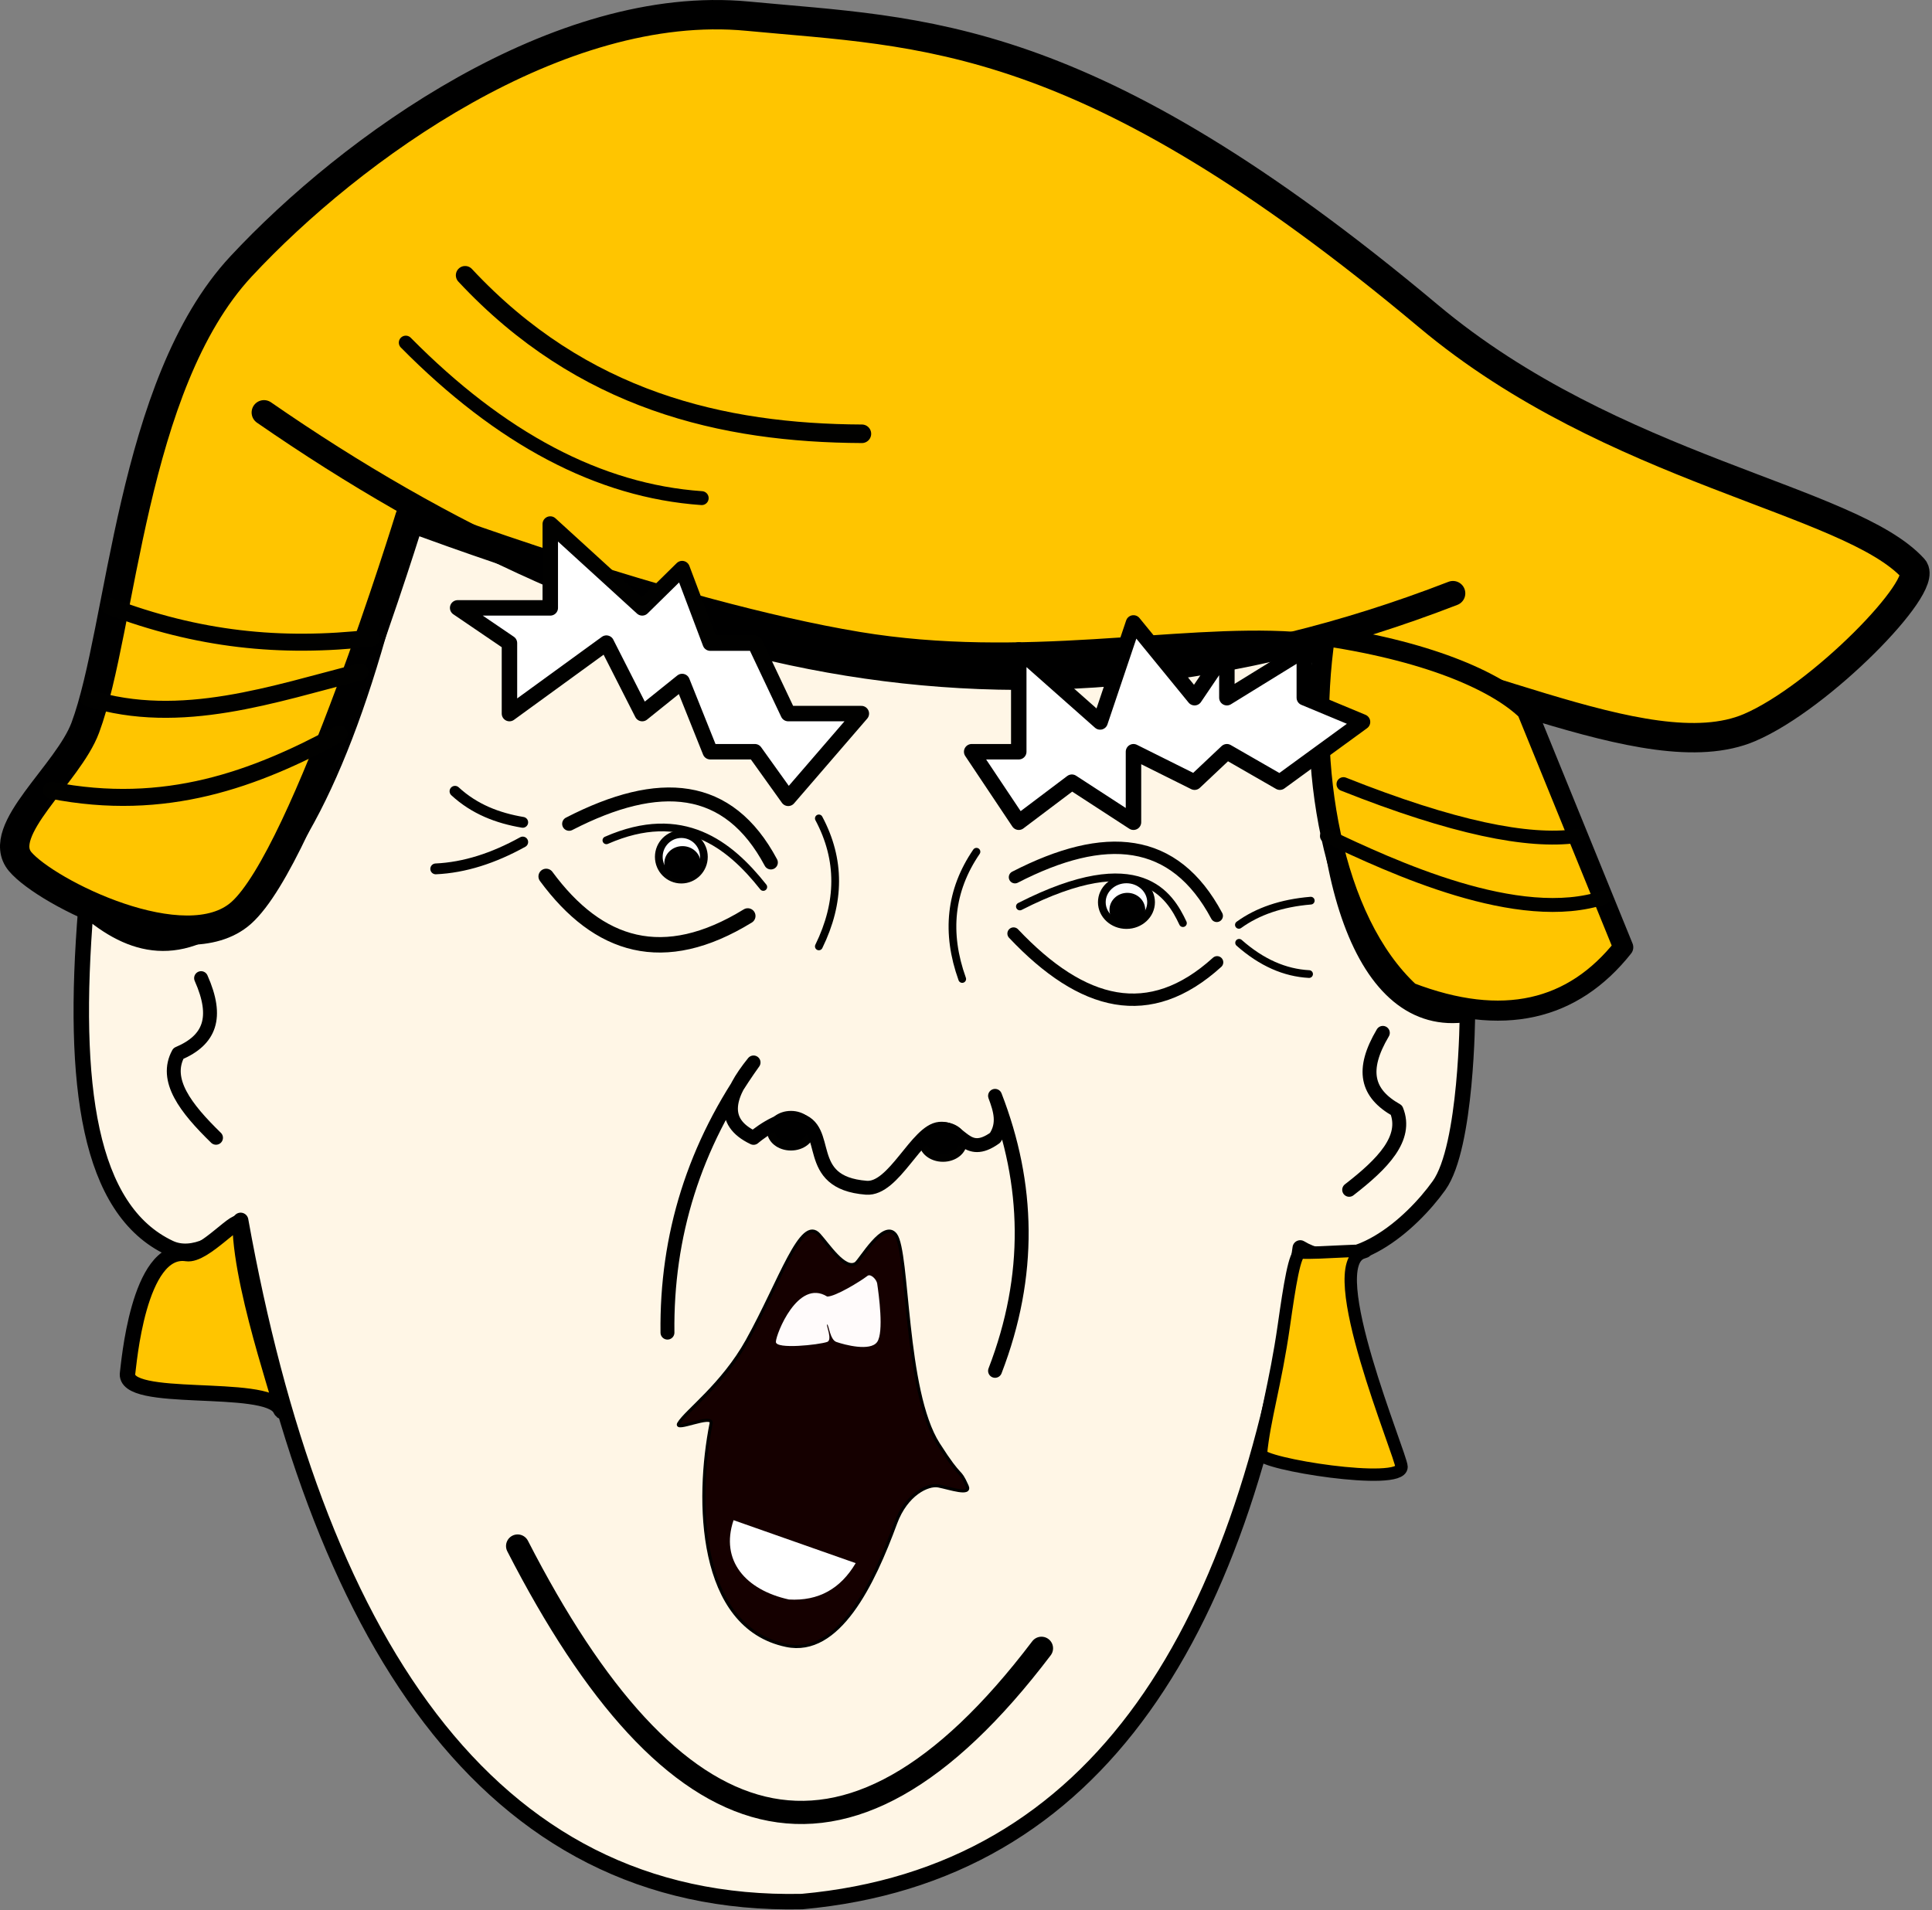 <?xml version="1.0" encoding="UTF-8" standalone="no"?><!DOCTYPE svg PUBLIC "-//W3C//DTD SVG 1.1//EN" "http://www.w3.org/Graphics/SVG/1.1/DTD/svg11.dtd"><svg width="100%" height="100%" viewBox="0 0 625 618" version="1.1" xmlns="http://www.w3.org/2000/svg" xmlns:xlink="http://www.w3.org/1999/xlink" xml:space="preserve" style="fill-rule:evenodd;clip-rule:evenodd;stroke-linecap:round;stroke-linejoin:round;stroke-miterlimit:1.5;"><rect x="0" y="0" width="625" height="618" fill="#808080" stroke="none"/><path d="M27.779,293.944c-4.664,57.471 0.967,97.514 27.131,109.838c7.407,3.489 17.072,-1.936 22.937,-8.914c24.068,133.772 79.161,222.629 181.61,220.403c96.457,-8.745 143.952,-88.243 161.172,-211.489c16.231,9.888 35.884,-7.581 44.897,-20.187c9.013,-12.607 9.181,-55.45 9.181,-55.45c-34.252,5.474 -50.782,-46.086 -45.741,-117.724c-149.532,10.567 -205.398,-5.859 -297.003,-43.846c-13.624,63.633 -31.509,106.826 -54.116,127.369c-19.273,16.963 -35.341,12.882 -50.068,0Z" style="fill:#fff6e6;stroke:#000;stroke-width:5px;"/><path d="M6.519,278.771c8.396,10.003 53.383,32.633 71.461,16.659c21.018,-18.573 54.647,-128.097 54.647,-128.097c0,0 84.291,31.779 144.797,41.829c53.755,8.929 103.463,-2.531 141.095,0c50.866,3.422 113.979,40.565 147.456,26.251c22.904,-9.792 58.055,-45.871 53.014,-51.426c-20.475,-22.567 -97.077,-31.584 -156.806,-81.645c-111.425,-93.391 -163.669,-91.69 -220.317,-97.11c-61.064,-5.842 -128.176,42.599 -163.886,80.963c-35.71,38.363 -38.464,117.122 -50.374,149.218c-5.578,15.031 -29.482,33.355 -21.087,43.358Z" style="fill:#ffc500;stroke:#000;stroke-width:9.5px;"/><g><path d="M219.586,460.535c2.329,-3.946 14.161,-12.436 22.135,-26.766c10.726,-19.275 17.444,-40.72 23.259,-34.283c2.982,3.3 8.315,11.538 11.835,9.314c1.425,-0.9 9.041,-14.414 12.916,-9.314c4.259,5.605 2.844,50.491 13.835,67.734c7.825,12.275 6.5,7.416 9.289,13.567c1.464,3.229 -5.709,0.693 -9.289,0c-3.329,-0.645 -10.352,2.598 -13.835,12.063c-7.201,19.569 -18.366,43.114 -35.387,39.542c-28.691,-6.022 -29.206,-47.184 -24.296,-71.857c0.646,-3.243 -12.156,2.869 -10.462,0Z" style="fill:#150000;stroke:#000;stroke-width:1px;"/><path d="M237.306,491.869l39.509,13.899c-4.88,8.266 -12.004,12.327 -21.592,11.767c-13.987,-3.071 -22.327,-12.593 -17.917,-25.666Z" style="fill:#fff;"/><path d="M250.998,434.197c0,2.448 13.828,0.943 16.593,0c1.841,-0.627 -0.493,-5.655 0,-5.655c0.493,0 0.9,4.936 2.957,5.655c2.696,0.943 11.018,3.148 13.221,0c2.204,-3.148 0.525,-15.327 0,-18.889c-0.191,-1.296 -2.09,-3.306 -3.147,-2.487c-2.304,1.785 -10.432,6.755 -13.031,6.688c-9.478,-5.91 -16.593,12.24 -16.593,14.688Z" style="fill:#fffbfb;"/></g><path d="M428.643,205.777c-6.146,41.872 2.15,91.939 27.419,115.317c30.212,11.574 52.847,5.836 69.055,-14.591l-31.182,-76.574c-8.837,-8.617 -29.482,-18.763 -65.292,-24.152Z" style="fill:#ffc500;stroke:#000;stroke-width:6.5px;"/><path d="M196.166,271.894c24.701,-10.821 39.849,1.341 50.756,15.096" style="fill:none;stroke:#010100;stroke-width:2.5px;"/><path d="M329.932,293.299c39.001,-19.863 48.56,-3.502 52.745,5.392" style="fill:none;stroke:#010100;stroke-width:2.5px;"/><path d="M85.397,133.467c116.89,80.897 242.685,113.496 384.628,58.511" style="fill:none;stroke:#000;stroke-width:8px;"/><path d="M167.447,500.232c49.759,97.032 105.198,117.849 169.468,33.091" style="fill:none;stroke:#000;stroke-width:7.5px;"/><path d="M65.052,316.486c5.667,12.749 2.889,20.025 -7.346,24.377c-4.705,8.585 2.338,17.693 12.17,27.276" style="fill:none;stroke:#000;stroke-width:4.5px;"/><path d="M447.347,334.193c-7.136,12.042 -5.235,19.577 4.419,25.027c3.661,9.047 -4.412,17.32 -15.311,25.758" style="fill:none;stroke:#000;stroke-width:4.5px;"/><path d="M264.895,264.802c7.102,13.316 6.992,27.129 0,41.417" style="fill:none;stroke:#010100;stroke-width:2.5px;"/><path d="M315.885,275.586c-8.543,12.501 -9.971,26.245 -4.609,41.177" style="fill:none;stroke:#010100;stroke-width:2.5px;"/><path d="M176.688,283.576c16.878,22.904 38.006,29.51 65.215,12.794" style="fill:none;stroke:#010100;stroke-width:5px;"/><path d="M184.106,266.561c29.208,-15.029 51.536,-13.254 65.275,12.509" style="fill:none;stroke:#010100;stroke-width:4.5px;"/><path d="M328.343,283.828c29.208,-15.028 51.536,-13.254 65.275,12.51" style="fill:none;stroke:#010100;stroke-width:4px;"/><path d="M327.885,302.061c22.315,23.601 43.971,29.144 65.847,9.306" style="fill:none;stroke:#010100;stroke-width:4px;"/><ellipse cx="220.415" cy="277.245" rx="7.293" ry="7.36" style="fill:#fff;stroke:#010100;stroke-width:2.5px;"/><ellipse cx="220.786" cy="279.276" rx="5.873" ry="5.502"/><ellipse cx="255.865" cy="365.853" rx="6.493" ry="5.16" style="stroke:#010100;stroke-width:2.5px;"/><ellipse cx="305.05" cy="369.499" rx="6.493" ry="5.16" style="stroke:#010100;stroke-width:2.5px;"/><ellipse cx="364.405" cy="291.92" rx="7.964" ry="7.387" style="fill:#fff;stroke:#010100;stroke-width:2.5px;"/><ellipse cx="364.696" cy="294.391" rx="5.785" ry="5.502"/><path d="M423.484,315.167c-7.81,-0.412 -15.362,-3.689 -22.63,-10.114" style="fill:none;stroke:#010100;stroke-width:2.5px;"/><path d="M147.189,256.024c6.309,5.818 13.809,8.682 21.913,10.052" style="fill:none;stroke:#010100;stroke-width:3.5px;"/><path d="M140.96,281.135c9.298,-0.42 18.683,-3.448 28.142,-8.688" style="fill:none;stroke:#010100;stroke-width:3.5px;"/><path d="M424.03,291.416c-9.503,0.787 -17.199,3.453 -23.249,7.831" style="fill:none;stroke:#010100;stroke-width:2.5px;"/><path d="M207.756,196.687l-29.744,-27.132l0,27.132l-29.962,0l16.758,11.398l0,22.803l31.358,-22.803l11.59,22.803l12.915,-10.38l9.098,22.722l14.429,0l10.791,15.076l23.656,-27.418l-23.656,0l-10.791,-22.803l-14.429,0l-9.098,-24.108l-12.915,12.71Z" style="fill:#fff;stroke:#010100;stroke-width:5px;"/><path d="M314.337,243.23l15.232,22.81l17.18,-12.955l19.931,12.955l0,-22.81l19.764,9.855l10.452,-9.855l17.139,9.855l26.742,-19.493l-18.832,-7.845l0,-15.45l-25.049,15.45l0,-15.45l-10.452,15.45l-19.764,-24.195l-10.791,32.04l-26.32,-23.295l0,32.933l-15.232,0Z" style="fill:#fff;stroke:#000;stroke-width:5px;"/><path d="M215.923,431.183c-0.379,-31.224 8.54,-60.441 27.852,-87.415c-8.29,10.266 -11.113,19.125 0,24.398c0,0 8.381,-7.282 14.228,-5.917c11.457,2.676 1.233,20.424 22.255,22.057c8.953,0.695 16.291,-18.443 23.741,-19.068c7.125,-0.598 8.323,9.79 17.899,2.928c3.11,-4.541 1.686,-9.066 0,-13.591c11.033,28.446 11.936,58.006 0,88.978" style="fill:none;stroke:#000;stroke-width:4.5px;"/><path d="M60.387,405.606c-15.756,-2.382 -18.748,36.493 -19.102,38.573c-1.749,10.274 44.784,3.056 49.341,11.622c3.858,7.253 -12.563,-36.627 -12.926,-59.414c-0.065,-4.036 -11.508,10.096 -17.313,9.219Z" style="fill:#ffc500;stroke:#000;stroke-width:5px;"/><path d="M440.965,405.255c-13.759,3.82 12.387,65.71 12.434,69.366c0.08,6.381 -45.781,-0.987 -45.49,-4.13c1.043,-11.285 4.672,-22.393 7.408,-41.508c1.852,-12.937 3.521,-23.9 5.544,-23.728c5.216,0.444 25.352,-1.457 20.104,0Z" style="fill:#ffc500;stroke:#000;stroke-width:4px;"/><path d="M35.494,196.17c28.373,10.755 55.116,13.661 84.671,10.292" style="fill:none;stroke:#010100;stroke-width:5.5px;"/><path d="M28.637,225.878c29.935,9.363 60.306,-1.545 87.761,-8.426" style="fill:none;stroke:#010100;stroke-width:5.5px;"/><path d="M16.624,255.695c36.994,7.263 65.865,-3.615 93.046,-18.265" style="fill:none;stroke:#010100;stroke-width:5.5px;"/><path d="M434.61,253.713c35.566,14.141 59.756,18.97 75.401,16.806" style="fill:none;stroke:#010100;stroke-width:4.5px;"/><path d="M429.263,270.514c20.675,9.739 62.025,29.219 89.78,19.789" style="fill:none;stroke:#010100;stroke-width:4.5px;"/><path d="M131.271,110.857c30.633,31.011 62.522,48.007 95.727,50.315" style="fill:none;stroke:#010100;stroke-width:4.5px;"/><path d="M150.467,89.069c37.919,40.677 83.392,51.067 128.358,51.285" style="fill:none;stroke:#010100;stroke-width:6px;"/></svg>